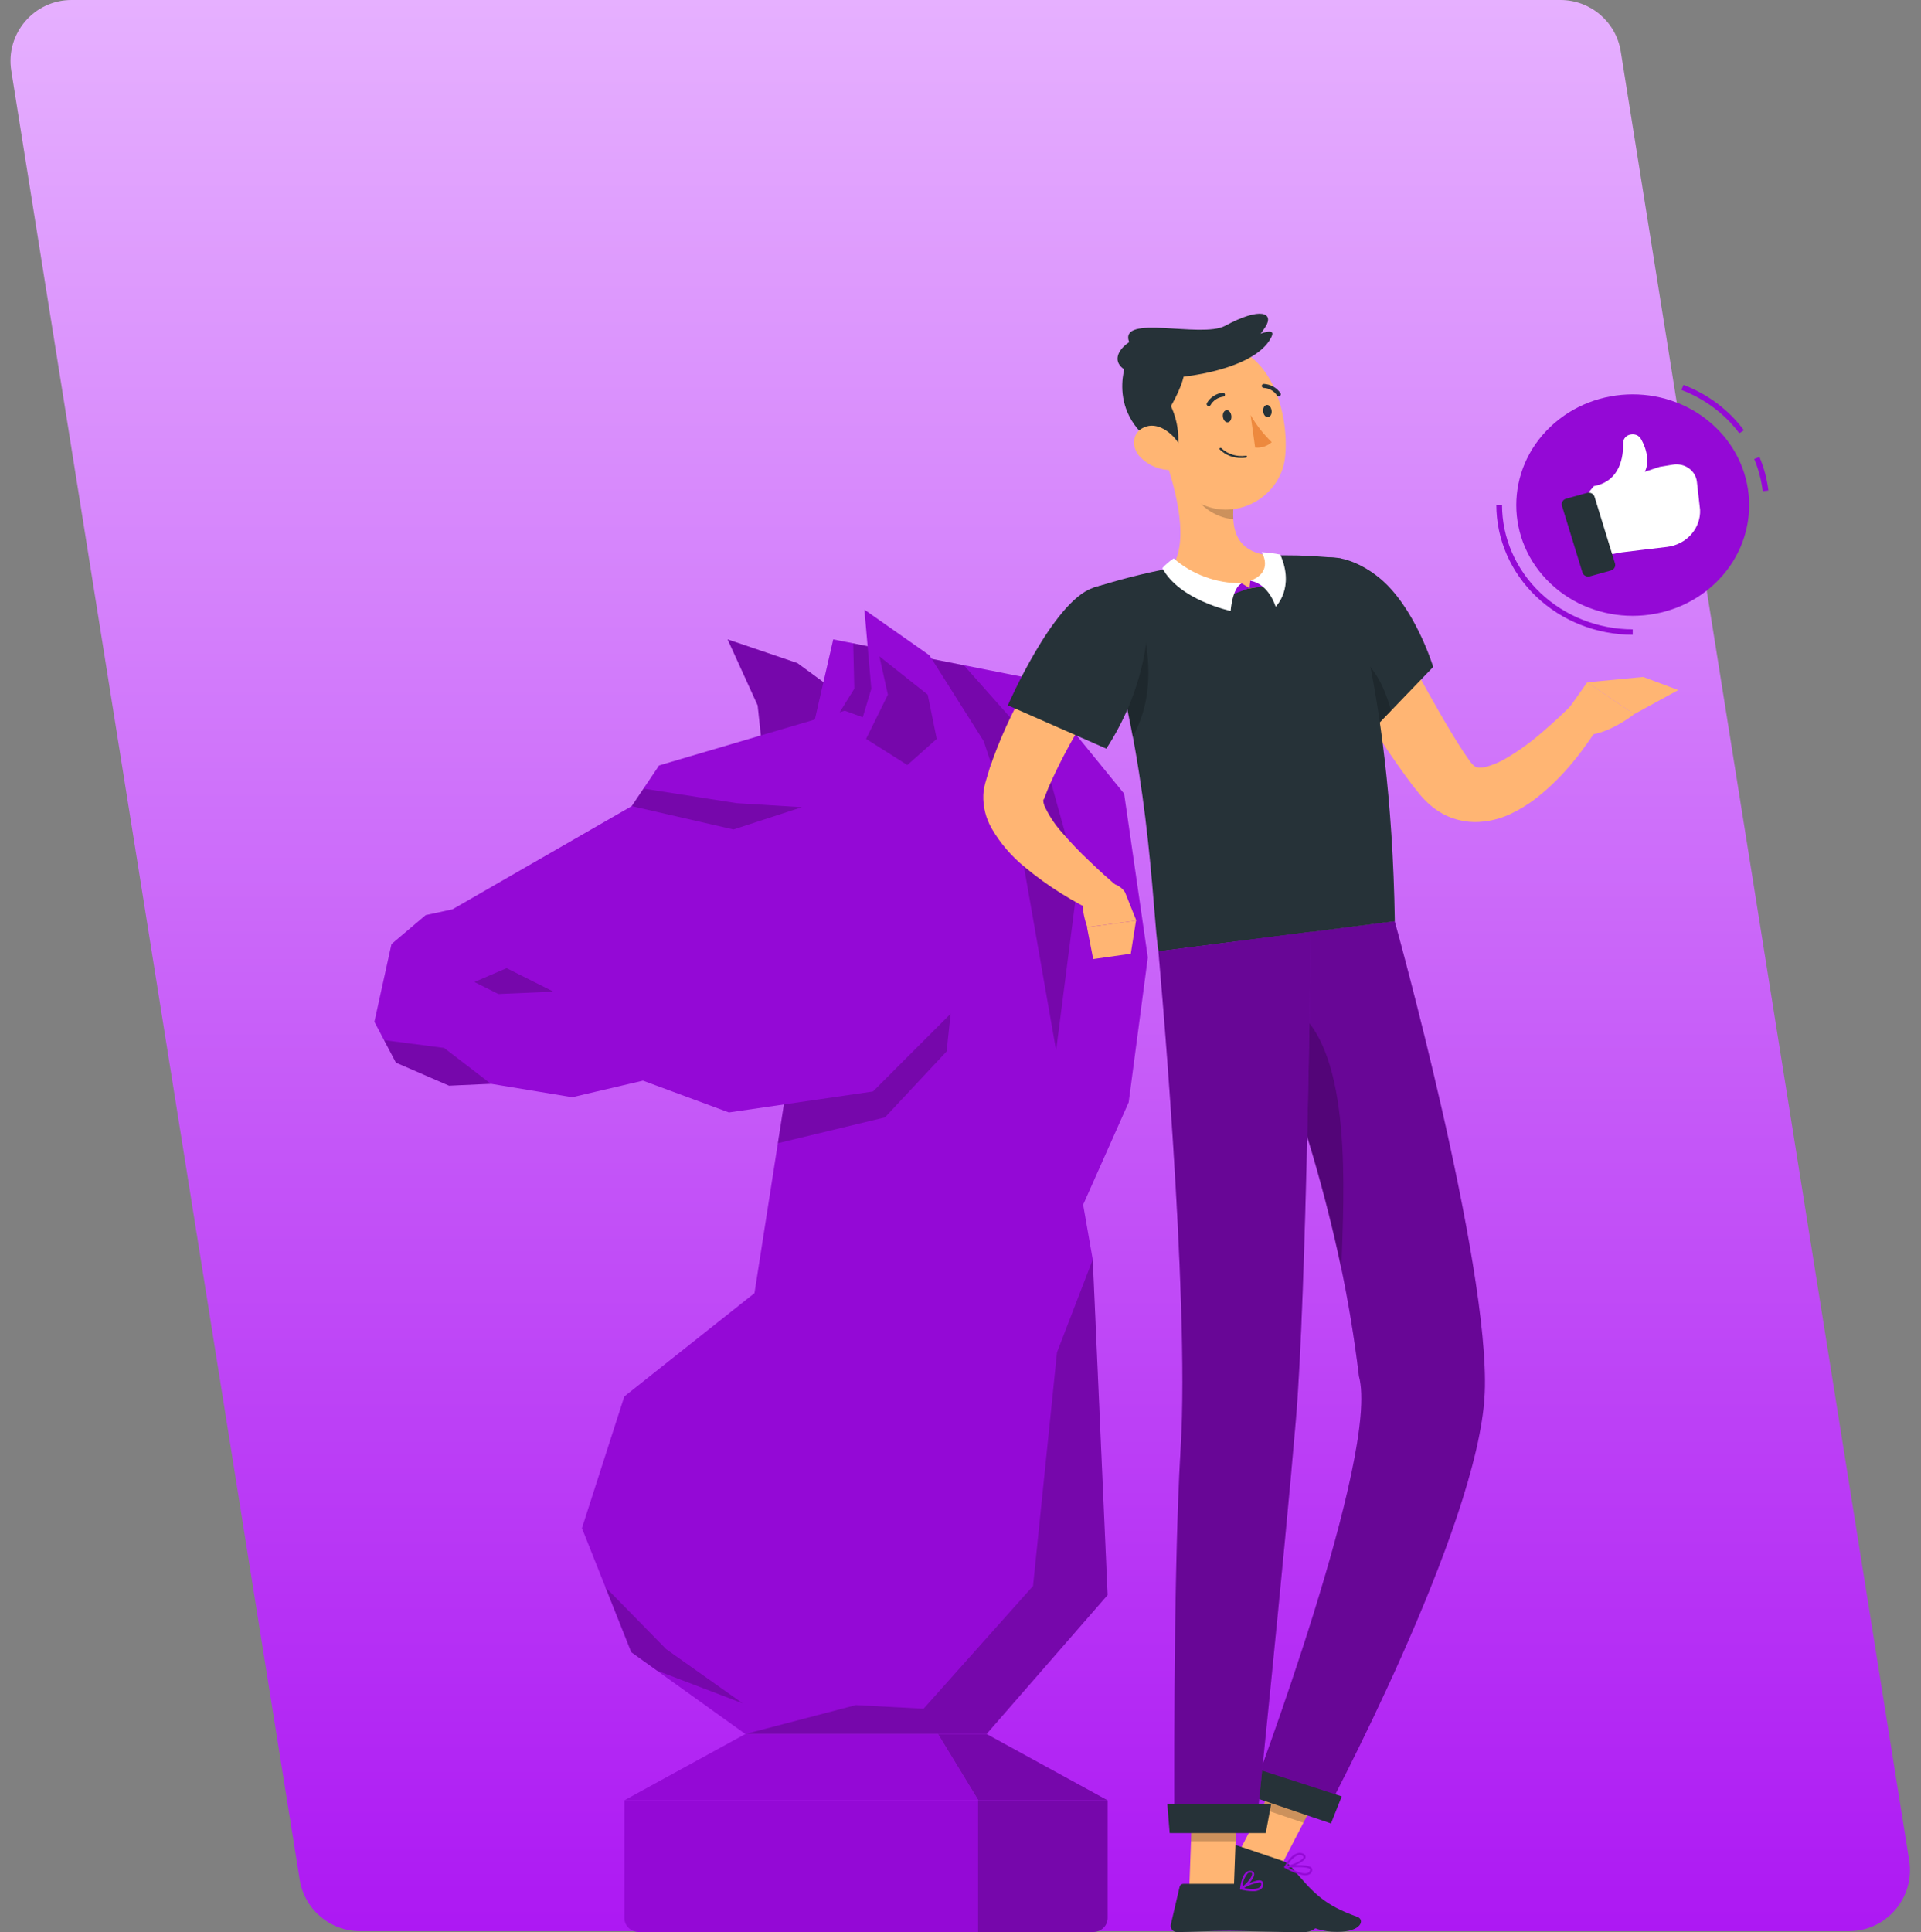 <svg width="1573" height="1582" viewBox="0 0 1573 1582" fill="none" xmlns="http://www.w3.org/2000/svg">
<rect x="0" y="0" width="1573" height="1582" fill="#808080" stroke="none"/>
<path d="M9.228 57.873C4.385 27.502 27.85 0 58.605 0H1277.8C1302.37 0 1323.3 17.858 1327.17 42.127L1563.35 1523.26C1568.2 1553.63 1544.73 1581.13 1513.98 1581.13H294.785C270.21 1581.13 249.278 1563.27 245.409 1539L9.228 57.873Z" fill="url(#paint0_linear_287_1844)"/>
<path d="M511.23 1474.01H801.097V1581.82H523.213C520.047 1581.82 517.011 1580.62 514.773 1578.5C512.535 1576.37 511.277 1573.48 511.277 1570.47V1474.01H511.23Z" fill="#9409D6"/>
<path d="M801.144 1474.01H511.23L610.355 1419.71H768.087L801.144 1474.01Z" fill="#9409D6"/>
<path d="M895.041 1581.82H800.905V1474.01H906.977V1570.47C906.977 1573.48 905.719 1576.37 903.481 1578.5C901.242 1580.63 898.206 1581.82 895.041 1581.82Z" fill="#9409D6"/>
<path opacity="0.2" d="M895.041 1581.82H800.905V1474.01H906.977V1570.47C906.977 1573.48 905.719 1576.37 903.481 1578.5C901.242 1580.63 898.206 1581.82 895.041 1581.82Z" fill="black"/>
<path d="M801.143 1474.01H906.981L807.857 1419.71H768.086L801.143 1474.01Z" fill="#9409D6"/>
<path opacity="0.2" d="M801.143 1474.01H906.981L807.857 1419.71H768.086L801.143 1474.01Z" fill="black"/>
<path d="M627.135 640.162L620.421 577.524L595.803 523.485L652.965 542.902L700.895 578.011L723.788 603.368L674.505 653.993L627.135 640.162Z" fill="#9409D6"/>
<path opacity="0.2" d="M627.135 640.162L620.421 577.524L595.803 523.485L652.965 542.902L700.895 578.011L723.788 603.368L674.505 653.993L627.135 640.162Z" fill="black"/>
<path d="M665.604 596.275L682.295 523.485L843.617 555.403L920.502 649.826L939.898 783.924L924.232 902.507L886.979 986.246L796.526 666.804L665.604 596.275Z" fill="#9409D6"/>
<path opacity="0.2" d="M668.217 614.363L699.549 563.871L698.663 526.767L789.302 544.72L854.436 618.042L882.784 720.4L864.834 859.995L824.643 744.383L668.217 614.363Z" fill="black"/>
<path d="M610.349 1419.71L516.912 1352.72L476.535 1251.16L511.224 1143.35L617.808 1058.77L646.949 871.963L621.585 796.115L824.636 630.631L894.807 1031.24L906.976 1305.91L807.852 1419.71H610.349Z" fill="#9409D6"/>
<path opacity="0.2" d="M495.705 1299.39L516.919 1352.72L537.994 1367.79L608.118 1394.57L545.547 1350.24L495.705 1299.39Z" fill="black"/>
<path opacity="0.2" d="M646.95 871.965L636.973 935.977L724.674 914.832L775.169 860.838L780.857 807.154L646.95 871.965Z" fill="black"/>
<path d="M804.545 803.916L714.839 893.64L596.878 910.796L526.521 884.774L468.567 898.339L401.94 887.345L367.717 888.897L324.216 870.012L306.592 836.587L320.579 772.974L348.554 749.257L370.514 744.514L517.29 660.021L539.716 626.685L691.76 581.867L824.641 630.63L804.545 803.916Z" fill="#9409D6"/>
<path opacity="0.2" d="M314.469 851.57L363.705 857.998L401.937 887.345L367.714 888.896L324.213 870.012L314.469 851.57Z" fill="black"/>
<path opacity="0.2" d="M388.469 804.005L414.858 792.656L453.231 811.895L408.144 813.846L388.469 804.005Z" fill="black"/>
<path opacity="0.2" d="M894.814 1031.24L865.533 1107.27L845.904 1298.51L756.291 1399L700.854 1396.03L610.355 1419.71H807.859L906.983 1305.91L894.814 1031.24Z" fill="black"/>
<path d="M690.264 641.314L713.483 563.914L707.841 499.147L761.087 536.518L805.52 606.869L817.456 642.732L735.63 675.226L690.264 641.314Z" fill="#9409D6"/>
<path opacity="0.2" d="M709.195 604.964L742.998 626.375L767.057 604.964L759.69 568.746L720.059 537.36L727.053 568.746L709.195 604.964Z" fill="black"/>
<path opacity="0.2" d="M526.938 645.657L603.03 657.582L656.649 660.907L600.606 679.126L517.287 660.02L526.938 645.657Z" fill="black"/>
<path d="M1014.77 1515.81L1049.13 1527.47L1086.71 1454.95L1052.35 1443.25L1014.77 1515.81Z" fill="#FFB573"/>
<path opacity="0.2" d="M1086.71 1454.95L1067.36 1492.36L1032.96 1480.66L1052.35 1443.29L1086.71 1454.95Z" fill="black"/>
<path d="M1050.35 1523.62L1012.81 1510.89C1012.13 1510.66 1011.38 1510.65 1010.69 1510.88C1010.01 1511.1 1009.42 1511.55 1009.04 1512.13L991.319 1538.73C990.897 1539.38 990.634 1540.11 990.55 1540.87C990.465 1541.63 990.56 1542.4 990.828 1543.12C991.097 1543.83 991.532 1544.49 992.101 1545.02C992.67 1545.56 993.359 1545.97 994.116 1546.22C1007.73 1550.66 1027.59 1556.46 1044.61 1562.27C1064.47 1569.01 1070.26 1581.69 1095.01 1581.69C1115.43 1581.69 1117.49 1571.58 1111.52 1569.45C1084.15 1559.61 1075.76 1550.35 1057.67 1528.85C1055.77 1526.5 1053.24 1524.69 1050.35 1523.62Z" fill="#263238"/>
<path d="M1215.78 1140.43C1220.16 1034.61 1142.02 754.135 1142.02 754.135L1014.87 770.404C1061.22 895.592 1097.35 997.861 1112.78 1126.73C1130.36 1190.47 1024.76 1469.4 1024.76 1469.4L1082.94 1489.17C1082.94 1489.17 1211.26 1250.45 1215.78 1140.43Z" fill="#9409D6"/>
<path opacity="0.3" d="M1215.78 1140.43C1220.16 1034.61 1142.02 754.135 1142.02 754.135L1014.87 770.404C1061.22 895.592 1097.35 997.861 1112.78 1126.73C1130.36 1190.47 1024.76 1469.4 1024.76 1469.4L1082.94 1489.17C1082.94 1489.17 1211.26 1250.45 1215.78 1140.43Z" fill="black"/>
<path opacity="0.2" d="M1061.07 826.525L1043.03 847.094C1044.94 852.237 1046.52 857.379 1047.92 862.521C1068.66 920.391 1085.51 979.453 1098.37 1039.35C1100.38 975.873 1107.7 861.989 1061.07 826.525Z" fill="black"/>
<path d="M1089.89 1492.94L1020.55 1469.4L1028.53 1448.08L1098.7 1470.77L1089.89 1492.94Z" fill="#263238"/>
<path d="M1052.03 1529.29C1057.16 1532.26 1066.53 1536.87 1071.52 1534.97C1072.26 1534.71 1072.91 1534.27 1073.43 1533.71C1073.94 1533.14 1074.29 1532.46 1074.46 1531.73C1074.59 1531.3 1074.61 1530.84 1074.52 1530.4C1074.42 1529.96 1074.21 1529.55 1073.9 1529.2C1070.54 1525.57 1054.22 1527.56 1052.36 1527.78C1052.18 1527.81 1052.01 1527.88 1051.87 1528C1051.74 1528.12 1051.65 1528.28 1051.61 1528.45C1051.59 1528.61 1051.62 1528.78 1051.7 1528.93C1051.77 1529.08 1051.89 1529.2 1052.03 1529.29ZM1072.41 1530.13L1072.69 1530.35C1072.78 1530.5 1072.83 1530.67 1072.83 1530.84C1072.83 1531.01 1072.78 1531.18 1072.69 1531.33C1072.57 1531.81 1072.34 1532.26 1072.01 1532.64C1071.68 1533.02 1071.25 1533.31 1070.77 1533.5C1067.98 1534.57 1062.19 1532.97 1055.06 1529.07C1061.64 1528.54 1070.4 1528.4 1072.41 1530.13Z" fill="#9409D6"/>
<path d="M1052.03 1529.29C1052.22 1529.35 1052.44 1529.35 1052.63 1529.29C1057.3 1528.94 1068.35 1524.64 1069.09 1520.73C1069.09 1519.85 1069.09 1518.52 1066.85 1517.54C1066.07 1517.21 1065.22 1517.04 1064.36 1517.04C1063.5 1517.04 1062.65 1517.21 1061.86 1517.54C1056.18 1519.45 1051.98 1527.96 1051.79 1528.31C1051.72 1528.44 1051.69 1528.57 1051.69 1528.71C1051.69 1528.85 1051.72 1528.99 1051.79 1529.11L1052.03 1529.29ZM1066.9 1519.67C1067.51 1520.11 1067.41 1520.47 1067.37 1520.65C1066.95 1522.95 1059.25 1526.63 1054.12 1527.61C1055.89 1524.02 1058.79 1521.04 1062.42 1519.09C1063.01 1518.86 1063.63 1518.73 1064.27 1518.73C1064.9 1518.73 1065.53 1518.86 1066.11 1519.09C1066.4 1519.24 1066.67 1519.44 1066.9 1519.67Z" fill="#9409D6"/>
<path d="M973.836 1546.4H1010.34L1013.28 1466.03H976.773L973.836 1546.4Z" fill="#FFB573"/>
<path d="M1013.56 1542.37H969.036C968.317 1542.36 967.618 1542.6 967.057 1543.02C966.497 1543.45 966.109 1544.05 965.959 1544.72L958.732 1575.75C958.563 1576.5 958.575 1577.28 958.767 1578.03C958.96 1578.78 959.328 1579.47 959.844 1580.06C960.36 1580.66 961.01 1581.13 961.746 1581.45C962.482 1581.77 963.285 1581.93 964.094 1581.91C978.407 1581.69 988.851 1580.89 1006.85 1580.89C1017.95 1580.89 1051.42 1582 1066.71 1582C1082.01 1582 1084.06 1567.59 1077.76 1566.31C1049.79 1560.46 1028.48 1552.39 1019.48 1544.67C1017.87 1543.24 1015.77 1542.42 1013.56 1542.37Z" fill="#263238"/>
<path d="M1123.97 483.19L1160.33 550.483C1172.55 572.648 1185.05 595.124 1198.19 615.338L1203.18 622.564C1203.95 623.711 1204.83 624.794 1205.79 625.8C1207.38 627.263 1207.71 627.795 1209.57 628.327C1212.87 628.714 1216.22 628.302 1219.32 627.13C1224.22 625.552 1228.91 623.439 1233.3 620.835C1243.65 614.74 1253.38 607.734 1262.35 599.911C1267.01 595.877 1271.67 591.799 1276.34 587.454C1281 583.11 1285.66 578.588 1289.72 574.421L1312.19 589.316C1308.6 595.567 1305.01 601.064 1301.05 606.694C1297.09 612.324 1293.03 617.865 1288.6 623.184C1279.54 634.389 1269.21 644.603 1257.78 653.639C1251.3 658.609 1244.29 662.905 1236.85 666.45C1227.7 670.797 1217.61 673.059 1207.38 673.056C1195.34 672.886 1183.71 668.909 1174.32 661.751C1170.18 658.574 1166.41 654.977 1163.09 651.024L1156.37 642.645C1140.23 621.064 1125.4 598.626 1111.94 575.441C1098.51 552.7 1085.97 529.914 1074.17 506.286L1123.97 483.19Z" fill="#FFB573"/>
<path d="M1058.14 486.204C1052.31 518.919 1111.43 610.594 1111.43 610.594L1173.58 546.049C1173.58 546.049 1158.48 496.045 1128.54 472.329C1099.68 449.499 1064.85 448.523 1058.14 486.204Z" fill="#263238"/>
<path opacity="0.2" d="M1131.94 561.964C1118.18 532.574 1089.42 515.95 1062.98 516.57C1076.55 556.468 1111.42 610.595 1111.42 610.595L1139.17 581.824C1137.31 575.034 1134.9 568.393 1131.94 561.964Z" fill="black"/>
<path d="M1283.28 581.915L1299.69 558.642L1338.21 584.663C1338.21 584.663 1306.55 609.932 1286.92 599.115L1283.28 581.915Z" fill="#FFB573"/>
<path d="M1345.53 554.252L1374.25 564.98L1338.21 584.662L1299.7 558.641L1345.53 554.252Z" fill="#FFB573"/>
<path opacity="0.2" d="M976.777 1466.03H1013.28L1011.75 1507.48H975.238L976.777 1466.03Z" fill="black"/>
<path d="M894.857 481.374C908.126 518.09 918.49 555.698 925.863 593.883C931.132 620.481 934.908 645.971 937.799 669.244C944.513 723.504 946.051 765.086 948.709 779.05L1142.16 754.269C1139.03 551.903 1097.86 457.258 1097.86 457.258C1082.32 455.452 1066.67 454.579 1051 454.643C1047.69 454.643 1044.34 454.643 1040.93 454.865C1013.27 456.827 985.744 460.305 958.5 465.282C953.325 466.213 948.103 467.233 943.068 468.341C917.377 473.971 894.857 481.374 894.857 481.374Z" fill="#263238"/>
<path opacity="0.2" d="M937.94 524.109L911.551 533.773C917.192 554.121 921.855 574.291 925.538 593.885C926.191 597.121 926.797 600.313 927.403 603.504C940.505 579.965 942.976 553.234 937.94 524.109Z" fill="black"/>
<path d="M954.203 376.222C962.969 400.692 974.672 446.13 958.539 465.281C967.809 472.365 978.574 477.469 990.103 480.246C1001.63 483.022 1013.65 483.407 1025.35 481.372C1048.01 478.003 1047.03 462.71 1040.79 454.996C1010.29 452.07 1008.15 431.147 1010.48 410.932L954.203 376.222Z" fill="#FFB573"/>
<path d="M1007.73 484.168L1009.32 486.562L1023.12 481.464L1016.64 477.519L1007.73 484.168Z" fill="#9409D6"/>
<path d="M1035.29 480.177L1023.12 481.463L1023.82 475.478L1030.81 474.414L1035.29 480.177Z" fill="#9409D6"/>
<path d="M961.106 457.167C976.245 470.381 996.086 477.652 1016.64 477.515C1008.9 481.948 1007.73 500.211 1007.73 500.211C1007.73 500.211 965.769 491.345 951.781 465.102C954.541 462.108 957.672 459.444 961.106 457.167Z" fill="white"/>
<path d="M1033.1 452.115C1033.1 452.115 1043.5 468.118 1023.78 475.477C1039.21 478.093 1044.57 496.756 1044.57 496.756C1044.57 496.756 1060.52 481.462 1048.35 454.021C1043.32 453.037 1038.22 452.4 1033.1 452.115Z" fill="white"/>
<path opacity="0.2" d="M977.151 390.317L1010.49 410.709C1009.84 415.411 1009.65 420.16 1009.93 424.895C998.411 424.895 981.253 415.009 978.456 403.971C977.189 399.527 976.747 394.906 977.151 390.317Z" fill="black"/>
<path d="M945.678 338.763C952.719 372.543 955.003 392.668 975.611 407.829C1006.57 430.615 1048.58 409.381 1052.31 374.271C1055.67 342.664 1043.59 292.749 1006.62 283.661C998.467 281.623 989.905 281.6 981.744 283.594C973.582 285.588 966.093 289.534 959.986 295.055C953.88 300.576 949.36 307.491 946.856 315.14C944.352 322.79 943.946 330.922 945.678 338.763Z" fill="#FFB573"/>
<path d="M963.482 373.029C966.386 359.39 964.757 345.231 958.819 332.511C962.829 325.463 972.154 308.219 969.823 297.047C954.53 292.614 922.172 297.047 922.172 297.047C922.172 297.047 901.844 347.628 963.482 373.029Z" fill="#263238"/>
<path d="M942.223 309.24C959.055 311.678 1026.71 304.541 1040.97 276.214C1046.1 265.974 1028.29 275.505 1018.41 277.189C1008.52 278.874 947.585 275.46 931.127 277.455C921.195 278.696 895.505 302.369 942.223 309.24Z" fill="#263238"/>
<path d="M924.602 280.115C915.836 256.664 983.489 277.234 1003.12 266.816C1032.77 250.724 1043.31 256.487 1036.27 267.525C1029.23 278.563 1024.89 282.243 991.742 282.287C958.591 282.331 929.777 293.902 924.602 280.115Z" fill="#263238"/>
<path d="M932.763 373.209C938.626 379.837 947.004 383.995 956.075 384.779C968.104 385.754 971.834 374.982 966.566 365.318C961.903 356.452 949.921 345.636 938.591 349.226C927.261 352.817 925.862 364.963 932.763 373.209Z" fill="#FFB573"/>
<path d="M1073.43 762.914C1073.43 762.914 1069.84 1062.1 1061.07 1163.3C1051.75 1274.13 1028.43 1499.46 1028.43 1499.46H961.668C961.668 1499.46 960.269 1293.1 966.843 1184.71C974.35 1061.26 948.566 778.873 948.566 778.873L1073.43 762.914Z" fill="#9409D6"/>
<path opacity="0.3" d="M1073.43 762.914C1073.43 762.914 1069.84 1062.1 1061.07 1163.3C1051.75 1274.13 1028.43 1499.46 1028.43 1499.46H961.668C961.668 1499.46 960.269 1293.1 966.843 1184.71C974.35 1061.26 948.566 778.873 948.566 778.873L1073.43 762.914Z" fill="black"/>
<path d="M1036.5 1500.83H957.802L955.844 1477.03H1040.89L1036.5 1500.83Z" fill="#263238"/>
<path d="M1001.39 341.333C1001.76 344.081 1003.63 346.121 1005.54 345.766C1007.45 345.411 1008.66 343.062 1008.29 340.313C1007.92 337.565 1006.01 335.481 1004.14 335.88C1002.28 336.279 1000.97 338.54 1001.39 341.333Z" fill="#263238"/>
<path d="M1034.35 337.079C1034.73 339.872 1036.59 341.911 1038.5 341.512C1040.41 341.113 1041.67 338.808 1041.25 336.015C1040.83 333.222 1039.02 331.183 1037.1 331.582C1035.19 331.981 1033.98 334.331 1034.35 337.079Z" fill="#263238"/>
<path d="M1024.05 339.827C1028.71 347.939 1034.54 355.398 1041.35 361.992C1039.57 363.631 1037.43 364.877 1035.08 365.643C1032.74 366.409 1030.25 366.676 1027.78 366.425L1024.05 339.827Z" fill="#ED893E"/>
<path d="M1016.54 374.981C1017.82 374.975 1019.1 374.887 1020.37 374.715C1020.48 374.704 1020.59 374.671 1020.7 374.618C1020.8 374.564 1020.88 374.492 1020.95 374.404C1021.02 374.317 1021.07 374.217 1021.1 374.11C1021.13 374.003 1021.13 373.892 1021.11 373.784C1021.1 373.678 1021.06 373.577 1021 373.486C1020.94 373.396 1020.86 373.317 1020.77 373.255C1020.68 373.193 1020.58 373.149 1020.47 373.125C1020.36 373.102 1020.25 373.1 1020.13 373.119C1016.52 373.655 1012.81 373.372 1009.33 372.294C1005.85 371.216 1002.68 369.372 1000.09 366.913C999.922 366.766 999.705 366.685 999.48 366.685C999.255 366.685 999.038 366.766 998.874 366.913C998.792 366.987 998.727 367.076 998.683 367.176C998.638 367.275 998.615 367.381 998.615 367.489C998.615 367.597 998.638 367.703 998.683 367.802C998.727 367.901 998.792 367.991 998.874 368.065C1001.17 370.304 1003.92 372.073 1006.96 373.263C1010 374.452 1013.26 375.037 1016.54 374.981Z" fill="#263238"/>
<path d="M989.78 332.514C990.085 332.512 990.383 332.432 990.645 332.284C990.908 332.137 991.124 331.925 991.272 331.672C992.296 329.852 993.752 328.283 995.525 327.091C997.297 325.898 999.337 325.114 1001.48 324.801C1001.71 324.789 1001.93 324.736 1002.14 324.643C1002.34 324.55 1002.52 324.419 1002.68 324.258C1002.83 324.098 1002.94 323.91 1003.02 323.707C1003.1 323.503 1003.13 323.287 1003.11 323.072C1003.07 322.637 1002.85 322.235 1002.5 321.947C1002.16 321.659 1001.71 321.507 1001.25 321.52C998.536 321.866 995.947 322.817 993.694 324.296C991.441 325.776 989.589 327.741 988.288 330.032C988.172 330.22 988.097 330.429 988.067 330.646C988.038 330.862 988.053 331.082 988.114 331.293C988.175 331.503 988.28 331.7 988.421 331.872C988.563 332.044 988.74 332.187 988.941 332.293C989.199 332.427 989.486 332.503 989.78 332.514Z" fill="#263238"/>
<path d="M1047.09 324.488C1047.42 324.489 1047.74 324.397 1048.02 324.222C1048.4 323.978 1048.67 323.6 1048.77 323.169C1048.86 322.738 1048.78 322.289 1048.53 321.917C1047.06 319.715 1045.06 317.879 1042.69 316.561C1040.32 315.242 1037.66 314.48 1034.92 314.337C1034.46 314.337 1034.02 314.51 1033.7 314.817C1033.37 315.125 1033.19 315.542 1033.19 315.977C1033.19 316.412 1033.37 316.829 1033.7 317.137C1034.02 317.444 1034.46 317.617 1034.92 317.617C1037.09 317.744 1039.2 318.367 1041.06 319.431C1042.93 320.496 1044.5 321.972 1045.64 323.735C1045.8 323.965 1046.01 324.155 1046.26 324.286C1046.51 324.418 1046.8 324.487 1047.09 324.488Z" fill="#263238"/>
<path d="M1025.59 1548.44C1028.08 1548.63 1030.57 1548 1032.63 1546.67C1033.29 1546.12 1033.8 1545.44 1034.12 1544.66C1034.44 1543.89 1034.55 1543.06 1034.45 1542.23C1034.45 1541.75 1034.31 1541.28 1034.04 1540.87C1033.78 1540.45 1033.41 1540.11 1032.96 1539.88C1028.9 1537.93 1017.15 1544.8 1015.8 1545.6C1015.66 1545.69 1015.55 1545.82 1015.49 1545.97C1015.42 1546.12 1015.4 1546.29 1015.43 1546.45C1015.45 1546.61 1015.53 1546.76 1015.65 1546.87C1015.76 1546.99 1015.92 1547.08 1016.08 1547.11C1019.19 1547.89 1022.38 1548.34 1025.59 1548.44ZM1031.05 1541.26C1031.42 1541.18 1031.8 1541.18 1032.17 1541.26C1032.35 1541.36 1032.49 1541.5 1032.59 1541.67C1032.69 1541.84 1032.74 1542.04 1032.73 1542.23C1032.8 1542.79 1032.73 1543.35 1032.51 1543.86C1032.3 1544.38 1031.96 1544.84 1031.52 1545.2C1029.56 1546.8 1024.75 1547.02 1018.55 1545.87C1022.36 1543.57 1026.61 1542 1031.05 1541.26Z" fill="#9409D6"/>
<path d="M1016.26 1547.2H1016.68C1020.46 1545.25 1027.73 1537.62 1026.99 1533.9C1026.86 1533.3 1026.51 1532.76 1026.01 1532.37C1025.51 1531.98 1024.88 1531.77 1024.24 1531.77C1023.58 1531.68 1022.91 1531.73 1022.28 1531.91C1021.64 1532.08 1021.06 1532.38 1020.55 1532.79C1016.31 1536.12 1015.42 1546.09 1015.42 1546.53C1015.4 1546.68 1015.43 1546.83 1015.49 1546.96C1015.56 1547.1 1015.66 1547.21 1015.8 1547.29C1015.96 1547.3 1016.12 1547.27 1016.26 1547.2ZM1023.63 1533.15H1024C1025.12 1533.15 1025.26 1533.77 1025.26 1533.99C1025.73 1536.29 1021.11 1542.01 1017.34 1544.72C1017.59 1540.77 1019.09 1536.99 1021.63 1533.86C1022.22 1533.38 1022.99 1533.12 1023.77 1533.15H1023.63Z" fill="#9409D6"/>
<path d="M924.461 534.833L915.136 547.777C912.013 552.21 908.935 556.643 905.811 561.298C899.843 570.385 893.829 579.429 888.28 588.694C876.988 606.69 867.063 625.43 858.58 644.771L855.783 651.82L854.571 654.923C854.6 654.791 854.6 654.655 854.571 654.524C854.198 654.258 854.058 656.519 855.177 659.577C858.836 667.624 863.756 675.097 869.77 681.742C876.721 689.82 884.113 697.544 891.917 704.883C895.927 708.651 899.89 712.507 904.04 716.231L916.489 727.181L901.569 749.035C878.95 738.736 857.915 725.552 839.045 709.848C828.136 700.961 818.992 690.286 812.049 678.329C807.251 669.952 804.885 660.511 805.195 650.977C805.336 647.987 805.789 645.017 806.547 642.111L806.967 640.515L807.293 639.407L807.946 637.191L810.603 628.325C818.39 605.673 828.331 583.742 840.303 562.805C846.178 552.52 852.286 542.413 858.953 532.572C862.217 527.651 865.574 522.775 868.978 517.943C872.381 513.111 875.832 508.456 879.888 503.358L924.461 534.833Z" fill="#FFB573"/>
<path d="M894.857 481.374C862.22 492.456 825.293 577.481 825.293 577.481L905.908 612.945C920.504 590.546 930.782 565.852 936.26 540.022C945.679 494.141 934.722 468.075 894.857 481.374Z" fill="#263238"/>
<path d="M921.198 730.465L930.523 753.783L890.379 759.147C890.379 759.147 879.235 730.332 894.668 723.018H907.63C910.36 723.105 913.027 723.83 915.393 725.129C917.759 726.428 919.753 728.26 921.198 730.465Z" fill="#FFB573"/>
<path d="M925.948 780.866L895.176 785.255L890.094 759.144L930.238 753.78L925.948 780.866Z" fill="#FFB573"/>
<path d="M1443.4 402.152C1442.33 393.105 1439.99 384.234 1436.45 375.776L1440.74 374.136C1444.46 382.928 1446.93 392.158 1448.06 401.576L1443.4 402.152Z" fill="#9409D6"/>
<path d="M1424.24 354.721C1412.32 338.822 1395.84 326.513 1376.78 319.256L1378.55 315.134C1398.45 322.732 1415.63 335.631 1428.02 352.282L1424.24 354.721Z" fill="#9409D6"/>
<path d="M1336.96 519.715C1307.32 519.657 1278.92 508.421 1257.98 488.475C1237.05 468.529 1225.29 441.502 1225.29 413.323H1229.95C1229.95 440.326 1241.22 466.226 1261.28 485.341C1281.34 504.456 1308.55 515.224 1336.96 515.282V519.715Z" fill="#9409D6"/>
<path d="M1404.38 477.65C1441.61 442.248 1441.61 384.848 1404.38 349.445C1367.14 314.042 1306.77 314.042 1269.53 349.445C1232.3 384.848 1232.3 442.248 1269.53 477.65C1306.77 513.053 1367.14 513.053 1404.38 477.65Z" fill="#9409D6"/>
<path d="M1359 382.247L1346.84 386.236C1349.87 380.828 1350.05 369.967 1343.39 358.885C1342.6 357.724 1341.48 356.802 1340.15 356.228C1338.83 355.655 1337.36 355.453 1335.93 355.649C1334.02 355.796 1332.24 356.64 1330.97 358.003C1329.7 359.367 1329.04 361.144 1329.12 362.963C1329.35 373.203 1327.07 393.994 1305.15 397.984L1300.49 403.614L1318.91 453.884L1328.23 452.199C1331.82 451.8 1352.15 449.229 1365.25 447.766C1372.9 446.79 1379.89 443.137 1384.86 437.522C1389.82 431.906 1392.41 424.732 1392.11 417.4L1389.5 394.393C1389.24 392.202 1388.51 390.085 1387.36 388.176C1386.2 386.266 1384.64 384.605 1382.77 383.297C1380.91 381.99 1378.78 381.064 1376.51 380.577C1374.25 380.091 1371.91 380.056 1369.63 380.473L1359 382.247Z" fill="white"/>
<path d="M1301.89 471.847L1319.08 467.08C1321.7 466.354 1323.2 463.745 1322.44 461.254L1305.71 406.738C1304.95 404.247 1302.21 402.816 1299.58 403.543L1282.4 408.309C1279.78 409.036 1278.27 411.645 1279.04 414.136L1295.76 468.651C1296.52 471.143 1299.27 472.573 1301.89 471.847Z" fill="#263238"/>
<defs>
<linearGradient id="paint0_linear_287_1844" x1="786.291" y1="0" x2="786.291" y2="1581.13" gradientUnits="userSpaceOnUse">
<stop stop-color="#E6B0FF"/>
<stop offset="1" stop-color="#AD18F3"/>
</linearGradient>
</defs>
</svg>
